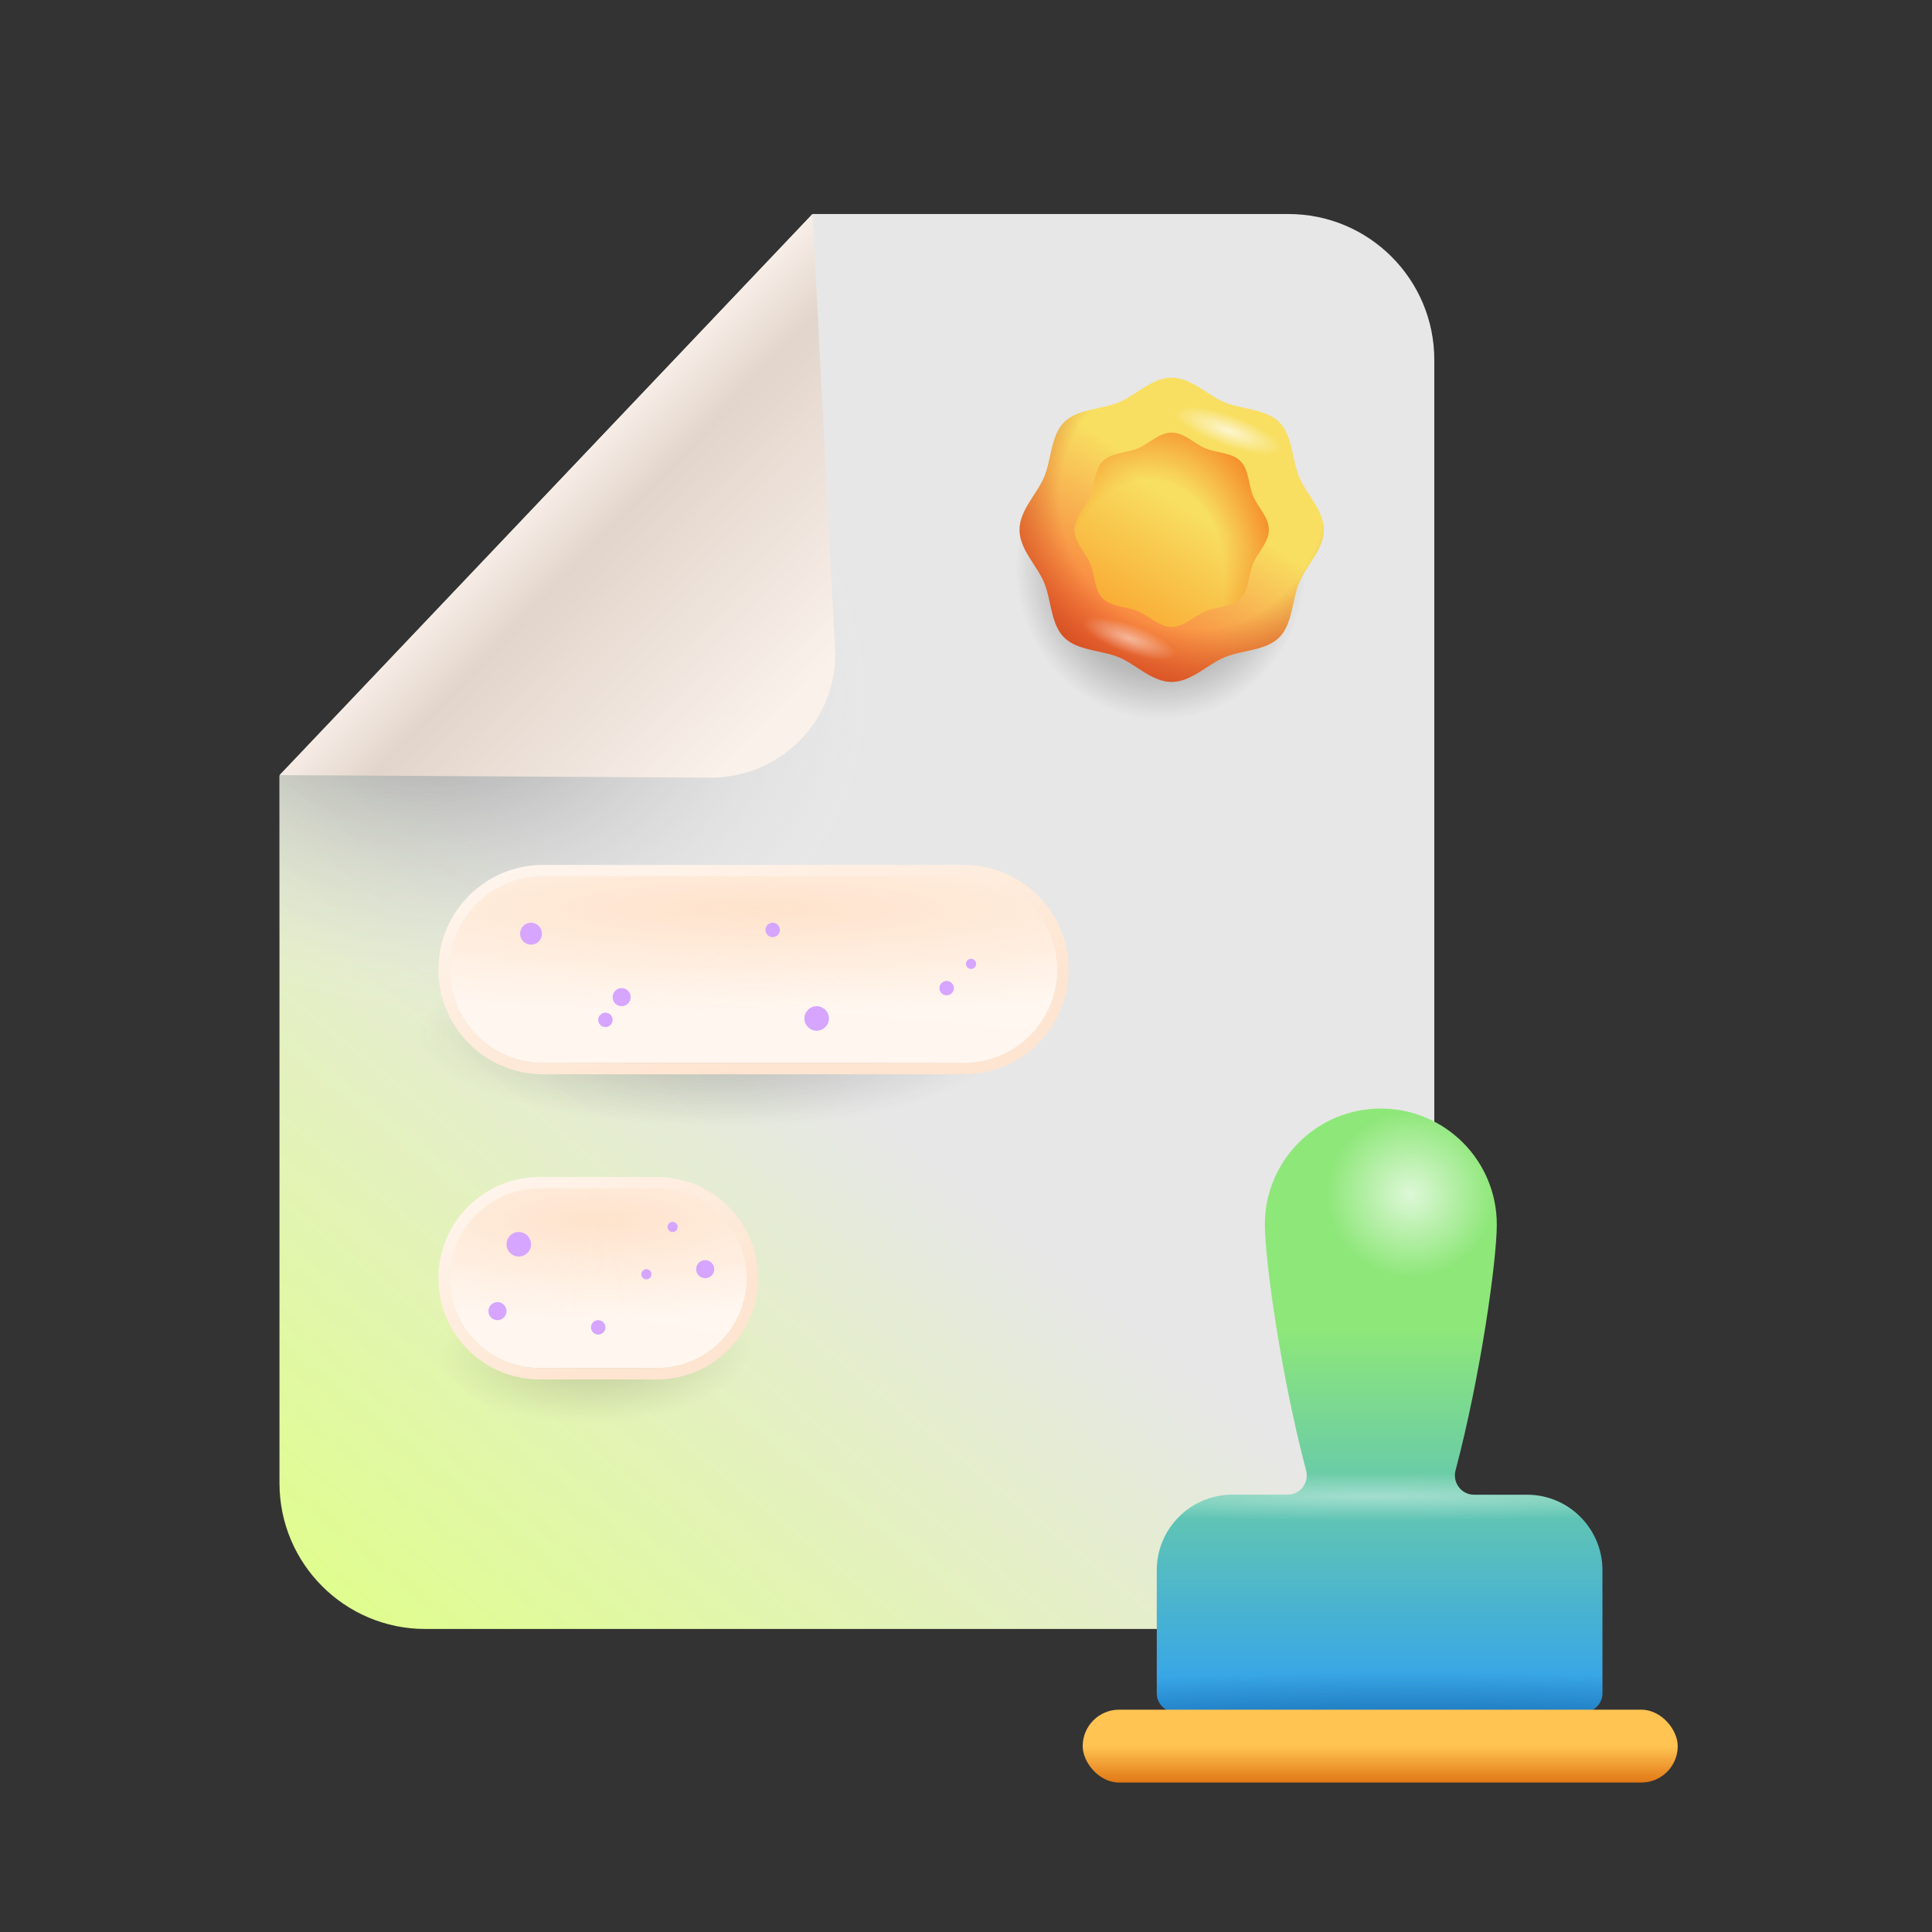 <svg width="384" height="384" viewBox="0 0 384 384" fill="none" xmlns="http://www.w3.org/2000/svg">
<rect x="0" y="0" width="384" height="384" fill="#333333" stroke="none"/>
<path d="M55.549 154.183V294.786C55.549 310.794 68.526 323.771 84.534 323.771H256.093C272.101 323.771 285.078 310.794 285.078 294.786V71.524C285.078 55.516 272.101 42.539 256.093 42.539H161.493L55.549 154.183Z" fill="url(#paint0_linear_2729_330660)"/>
<path d="M55.549 154.183V294.786C55.549 310.794 68.526 323.771 84.534 323.771H256.093C272.101 323.771 285.078 310.794 285.078 294.786V71.524C285.078 55.516 272.101 42.539 256.093 42.539H161.493L55.549 154.183Z" fill="url(#paint1_radial_2729_330660)" fill-opacity="0.6"/>
<path d="M55.549 154.183V294.786C55.549 310.794 68.526 323.771 84.534 323.771H256.093C272.101 323.771 285.078 310.794 285.078 294.786V71.524C285.078 55.516 272.101 42.539 256.093 42.539H161.493L55.549 154.183Z" fill="url(#paint2_radial_2729_330660)" fill-opacity="0.2"/>
<path d="M55.549 154.183V294.786C55.549 310.794 68.526 323.771 84.534 323.771H256.093C272.101 323.771 285.078 310.794 285.078 294.786V71.524C285.078 55.516 272.101 42.539 256.093 42.539H161.493L55.549 154.183Z" fill="url(#paint3_radial_2729_330660)" fill-opacity="0.3"/>
<path d="M55.549 154.183V294.786C55.549 310.794 68.526 323.771 84.534 323.771H256.093C272.101 323.771 285.078 310.794 285.078 294.786V71.524C285.078 55.516 272.101 42.539 256.093 42.539H161.493L55.549 154.183Z" fill="url(#paint4_radial_2729_330660)" fill-opacity="0.2"/>
<path d="M141.262 154.562L55.549 154.064L161.499 42.531L166.005 130.045C166.005 143.584 154.926 154.562 141.262 154.562Z" fill="url(#paint5_linear_2729_330660)"/>
<path d="M210.145 192.718C210.145 202.967 201.836 211.275 191.587 211.275L107.943 211.275C97.694 211.275 89.386 202.967 89.386 192.718C89.386 182.469 97.694 174.16 107.943 174.16L191.587 174.16C201.836 174.16 210.145 182.469 210.145 192.718Z" fill="url(#paint6_linear_2729_330660)"/>
<path d="M210.145 192.718C210.145 202.967 201.836 211.275 191.587 211.275L107.943 211.275C97.694 211.275 89.386 202.967 89.386 192.718C89.386 182.469 97.694 174.16 107.943 174.16L191.587 174.16C201.836 174.16 210.145 182.469 210.145 192.718Z" fill="url(#paint7_radial_2729_330660)"/>
<path fill-rule="evenodd" clip-rule="evenodd" d="M191.587 213.525L107.943 213.525C96.452 213.525 87.136 204.21 87.136 192.718C87.136 181.226 96.452 171.91 107.943 171.91L191.587 171.91C203.079 171.91 212.395 181.226 212.395 192.718C212.395 204.21 203.079 213.525 191.587 213.525ZM191.587 211.275C201.836 211.275 210.145 202.967 210.145 192.718C210.145 182.469 201.836 174.16 191.587 174.16L107.943 174.16C97.694 174.16 89.386 182.469 89.386 192.718C89.386 202.967 97.694 211.275 107.943 211.275L191.587 211.275Z" fill="url(#paint8_linear_2729_330660)"/>
<path d="M148.41 254.055C148.41 263.924 140.41 271.925 130.54 271.925L107.256 271.925C97.386 271.925 89.386 263.924 89.386 254.055C89.386 244.186 97.386 236.185 107.256 236.185L130.54 236.185C140.41 236.185 148.41 244.186 148.41 254.055Z" fill="url(#paint9_linear_2729_330660)"/>
<path d="M148.41 254.055C148.41 263.924 140.41 271.925 130.54 271.925L107.256 271.925C97.386 271.925 89.386 263.924 89.386 254.055C89.386 244.186 97.386 236.185 107.256 236.185L130.54 236.185C140.41 236.185 148.41 244.186 148.41 254.055Z" fill="url(#paint10_radial_2729_330660)"/>
<path fill-rule="evenodd" clip-rule="evenodd" d="M130.54 274.175L107.256 274.175C96.144 274.175 87.136 265.167 87.136 254.055C87.136 242.943 96.144 233.935 107.256 233.935L130.54 233.935C141.652 233.935 150.66 242.943 150.66 254.055C150.66 265.167 141.652 274.175 130.54 274.175ZM130.54 271.925C140.41 271.925 148.41 263.924 148.41 254.055C148.41 244.186 140.41 236.185 130.54 236.185L107.256 236.185C97.386 236.185 89.386 244.186 89.386 254.055C89.386 263.924 97.386 271.925 107.256 271.925L130.54 271.925Z" fill="url(#paint11_linear_2729_330660)"/>
<path d="M292.964 297.092C290.461 297.092 288.657 294.687 289.298 292.267C294.314 273.336 297.501 250.461 297.501 243.387C297.501 230.657 287.181 220.337 274.45 220.337C261.72 220.337 251.4 230.657 251.4 243.387C251.4 250.461 254.586 273.336 259.602 292.267C260.243 294.687 258.44 297.092 255.936 297.092H244.918C236.634 297.092 229.918 303.807 229.918 312.092V336.546C229.918 338.618 231.597 340.296 233.668 340.296H314.75C316.821 340.296 318.5 338.618 318.5 336.546V312.092C318.5 303.807 311.784 297.092 303.5 297.092H292.964Z" fill="url(#paint12_linear_2729_330660)"/>
<path d="M292.964 297.092C290.461 297.092 288.657 294.687 289.298 292.267C294.314 273.336 297.501 250.461 297.501 243.387C297.501 230.657 287.181 220.337 274.45 220.337C261.72 220.337 251.4 230.657 251.4 243.387C251.4 250.461 254.586 273.336 259.602 292.267C260.243 294.687 258.44 297.092 255.936 297.092H244.918C236.634 297.092 229.918 303.807 229.918 312.092V336.546C229.918 338.618 231.597 340.296 233.668 340.296H314.75C316.821 340.296 318.5 338.618 318.5 336.546V312.092C318.5 303.807 311.784 297.092 303.5 297.092H292.964Z" fill="url(#paint13_radial_2729_330660)" fill-opacity="0.7"/>
<path d="M292.964 297.092C290.461 297.092 288.657 294.687 289.298 292.267C294.314 273.336 297.501 250.461 297.501 243.387C297.501 230.657 287.181 220.337 274.45 220.337C261.72 220.337 251.4 230.657 251.4 243.387C251.4 250.461 254.586 273.336 259.602 292.267C260.243 294.687 258.44 297.092 255.936 297.092H244.918C236.634 297.092 229.918 303.807 229.918 312.092V336.546C229.918 338.618 231.597 340.296 233.668 340.296H314.75C316.821 340.296 318.5 338.618 318.5 336.546V312.092C318.5 303.807 311.784 297.092 303.5 297.092H292.964Z" fill="url(#paint14_radial_2729_330660)" fill-opacity="0.6"/>
<path d="M292.964 297.092C290.461 297.092 288.657 294.687 289.298 292.267C294.314 273.336 297.501 250.461 297.501 243.387C297.501 230.657 287.181 220.337 274.45 220.337C261.72 220.337 251.4 230.657 251.4 243.387C251.4 250.461 254.586 273.336 259.602 292.267C260.243 294.687 258.44 297.092 255.936 297.092H244.918C236.634 297.092 229.918 303.807 229.918 312.092V336.546C229.918 338.618 231.597 340.296 233.668 340.296H314.75C316.821 340.296 318.5 338.618 318.5 336.546V312.092C318.5 303.807 311.784 297.092 303.5 297.092H292.964Z" fill="url(#paint15_radial_2729_330660)" fill-opacity="0.4"/>
<rect x="215.193" y="339.813" width="118.27" height="14.482" rx="7.241" fill="url(#paint16_linear_2729_330660)"/>
<path d="M263.117 105.296C263.117 109.204 259.63 112.393 258.221 115.793C256.759 119.314 256.915 124.024 254.264 126.68C251.609 129.336 246.903 129.179 243.377 130.637C239.978 132.045 236.789 135.533 232.881 135.533C228.973 135.533 225.784 132.045 222.385 130.637C218.863 129.174 214.153 129.331 211.497 126.68C208.841 124.024 208.998 119.319 207.54 115.793C206.132 112.393 202.645 109.204 202.645 105.296C202.645 101.388 206.132 98.2 207.54 94.8C209.003 91.279 208.846 86.569 211.497 83.913C214.153 81.257 218.858 81.413 222.385 79.956C225.784 78.547 228.973 75.06 232.881 75.06C236.789 75.06 239.978 78.547 243.377 79.956C246.899 81.418 251.609 81.262 254.264 83.913C256.92 86.569 256.764 91.274 258.221 94.8C259.63 98.2 263.117 101.384 263.117 105.296Z" fill="url(#paint17_linear_2729_330660)"/>
<path d="M263.117 105.296C263.117 109.204 259.63 112.393 258.221 115.793C256.759 119.314 256.915 124.024 254.264 126.68C251.609 129.336 246.903 129.179 243.377 130.637C239.978 132.045 236.789 135.533 232.881 135.533C228.973 135.533 225.784 132.045 222.385 130.637C218.863 129.174 214.153 129.331 211.497 126.68C208.841 124.024 208.998 119.319 207.54 115.793C206.132 112.393 202.645 109.204 202.645 105.296C202.645 101.388 206.132 98.2 207.54 94.8C209.003 91.279 208.846 86.569 211.497 83.913C214.153 81.257 218.858 81.413 222.385 79.956C225.784 78.547 228.973 75.06 232.881 75.06C236.789 75.06 239.978 78.547 243.377 79.956C246.899 81.418 251.609 81.262 254.264 83.913C256.92 86.569 256.764 91.274 258.221 94.8C259.63 98.2 263.117 101.384 263.117 105.296Z" fill="url(#paint18_radial_2729_330660)"/>
<path d="M263.117 105.296C263.117 109.204 259.63 112.393 258.221 115.793C256.759 119.314 256.915 124.024 254.264 126.68C251.609 129.336 246.903 129.179 243.377 130.637C239.978 132.045 236.789 135.533 232.881 135.533C228.973 135.533 225.784 132.045 222.385 130.637C218.863 129.174 214.153 129.331 211.497 126.68C208.841 124.024 208.998 119.319 207.54 115.793C206.132 112.393 202.645 109.204 202.645 105.296C202.645 101.388 206.132 98.2 207.54 94.8C209.003 91.279 208.846 86.569 211.497 83.913C214.153 81.257 218.858 81.413 222.385 79.956C225.784 78.547 228.973 75.06 232.881 75.06C236.789 75.06 239.978 78.547 243.377 79.956C246.899 81.418 251.609 81.262 254.264 83.913C256.92 86.569 256.764 91.274 258.221 94.8C259.63 98.2 263.117 101.384 263.117 105.296Z" fill="url(#paint19_radial_2729_330660)" fill-opacity="0.5"/>
<path d="M263.117 105.296C263.117 109.204 259.63 112.393 258.221 115.793C256.759 119.314 256.915 124.024 254.264 126.68C251.609 129.336 246.903 129.179 243.377 130.637C239.978 132.045 236.789 135.533 232.881 135.533C228.973 135.533 225.784 132.045 222.385 130.637C218.863 129.174 214.153 129.331 211.497 126.68C208.841 124.024 208.998 119.319 207.54 115.793C206.132 112.393 202.645 109.204 202.645 105.296C202.645 101.388 206.132 98.2 207.54 94.8C209.003 91.279 208.846 86.569 211.497 83.913C214.153 81.257 218.858 81.413 222.385 79.956C225.784 78.547 228.973 75.06 232.881 75.06C236.789 75.06 239.978 78.547 243.377 79.956C246.899 81.418 251.609 81.262 254.264 83.913C256.92 86.569 256.764 91.274 258.221 94.8C259.63 98.2 263.117 101.384 263.117 105.296Z" fill="url(#paint20_radial_2729_330660)" fill-opacity="0.7"/>
<path d="M252.197 105.297C252.197 107.796 249.966 109.831 249.066 112.003C248.132 114.253 248.235 117.261 246.538 118.958C244.841 120.655 241.833 120.552 239.583 121.486C237.411 122.386 235.376 124.617 232.877 124.617C230.378 124.617 228.343 122.386 226.172 121.486C223.922 120.552 220.914 120.655 219.217 118.958C217.519 117.261 217.622 114.253 216.688 112.003C215.788 109.831 213.558 107.796 213.558 105.297C213.558 102.798 215.788 100.763 216.688 98.591C217.622 96.342 217.519 93.334 219.217 91.636C220.914 89.939 223.922 90.042 226.172 89.108C228.343 88.208 230.378 85.978 232.877 85.978C235.376 85.978 237.411 88.208 239.583 89.108C241.833 90.042 244.841 89.939 246.538 91.636C248.235 93.334 248.132 96.342 249.066 98.591C249.966 100.763 252.197 102.798 252.197 105.297Z" fill="url(#paint21_linear_2729_330660)"/>
<path d="M252.197 105.297C252.197 107.796 249.966 109.831 249.066 112.003C248.132 114.253 248.235 117.261 246.538 118.958C244.841 120.655 241.833 120.552 239.583 121.486C237.411 122.386 235.376 124.617 232.877 124.617C230.378 124.617 228.343 122.386 226.172 121.486C223.922 120.552 220.914 120.655 219.217 118.958C217.519 117.261 217.622 114.253 216.688 112.003C215.788 109.831 213.558 107.796 213.558 105.297C213.558 102.798 215.788 100.763 216.688 98.591C217.622 96.342 217.519 93.334 219.217 91.636C220.914 89.939 223.922 90.042 226.172 89.108C228.343 88.208 230.378 85.978 232.877 85.978C235.376 85.978 237.411 88.208 239.583 89.108C241.833 90.042 244.841 89.939 246.538 91.636C248.235 93.334 248.132 96.342 249.066 98.591C249.966 100.763 252.197 102.798 252.197 105.297Z" fill="url(#paint22_radial_2729_330660)" fill-opacity="0.6"/>
<path d="M107.723 185.575C107.723 186.777 106.748 187.751 105.546 187.751C104.344 187.751 103.37 186.777 103.37 185.575C103.37 184.373 104.344 183.398 105.546 183.398C106.748 183.398 107.723 184.373 107.723 185.575Z" fill="#D6A5FF"/>
<path d="M121.764 202.705C121.764 203.496 121.123 204.137 120.331 204.137C119.54 204.137 118.899 203.496 118.899 202.705C118.899 201.914 119.54 201.272 120.331 201.272C121.123 201.272 121.764 201.914 121.764 202.705Z" fill="#D6A5FF"/>
<path d="M153.574 186.263C154.365 186.263 155.007 185.622 155.007 184.831C155.007 184.04 154.365 183.398 153.574 183.398C152.783 183.398 152.142 184.04 152.142 184.831C152.142 185.622 152.783 186.263 153.574 186.263Z" fill="#D6A5FF"/>
<path d="M189.586 196.397C189.586 197.188 188.944 197.83 188.153 197.83C187.362 197.83 186.721 197.188 186.721 196.397C186.721 195.606 187.362 194.965 188.153 194.965C188.944 194.965 189.586 195.606 189.586 196.397Z" fill="#D6A5FF"/>
<path d="M193.008 192.583C193.565 192.583 194.016 192.132 194.016 191.575C194.016 191.019 193.565 190.567 193.008 190.567C192.452 190.567 192 191.019 192 191.575C192 192.132 192.452 192.583 193.008 192.583Z" fill="#D6A5FF"/>
<path d="M125.359 198.195C125.359 199.187 124.554 199.992 123.561 199.992C122.569 199.992 121.764 199.187 121.764 198.195C121.764 197.202 122.569 196.397 123.561 196.397C124.554 196.397 125.359 197.202 125.359 198.195Z" fill="#D6A5FF"/>
<path d="M162.317 204.867C163.663 204.867 164.754 203.776 164.754 202.43C164.754 201.084 163.663 199.992 162.317 199.992C160.97 199.992 159.879 201.084 159.879 202.43C159.879 203.776 160.97 204.867 162.317 204.867Z" fill="#D6A5FF"/>
<path d="M134.689 243.864C134.689 244.421 134.238 244.872 133.681 244.872C133.125 244.872 132.674 244.421 132.674 243.864C132.674 243.308 133.125 242.856 133.681 242.856C134.238 242.856 134.689 243.308 134.689 243.864Z" fill="#D6A5FF"/>
<path d="M128.48 254.273C129.036 254.273 129.487 253.822 129.487 253.266C129.487 252.709 129.036 252.258 128.48 252.258C127.923 252.258 127.472 252.709 127.472 253.266C127.472 253.822 127.923 254.273 128.48 254.273Z" fill="#D6A5FF"/>
<path d="M118.899 265.258C119.69 265.258 120.331 264.617 120.331 263.826C120.331 263.034 119.69 262.393 118.899 262.393C118.108 262.393 117.467 263.034 117.467 263.826C117.467 264.617 118.108 265.258 118.899 265.258Z" fill="#D6A5FF"/>
<path d="M140.161 254.055C141.153 254.055 141.958 253.25 141.958 252.258C141.958 251.265 141.153 250.46 140.161 250.46C139.168 250.46 138.363 251.265 138.363 252.258C138.363 253.25 139.168 254.055 140.161 254.055Z" fill="#D6A5FF"/>
<path d="M100.671 260.595C100.671 261.588 99.866 262.393 98.874 262.393C97.881 262.393 97.076 261.588 97.076 260.595C97.076 259.603 97.881 258.798 98.874 258.798C99.866 258.798 100.671 259.603 100.671 260.595Z" fill="#D6A5FF"/>
<path d="M103.109 249.747C104.455 249.747 105.546 248.656 105.546 247.309C105.546 245.963 104.455 244.872 103.109 244.872C101.762 244.872 100.671 245.963 100.671 247.309C100.671 248.656 101.762 249.747 103.109 249.747Z" fill="#D6A5FF"/>
<defs>
<linearGradient id="paint0_linear_2729_330660" x1="271.167" y1="24.74" x2="-60.474" y2="434.479" gradientUnits="userSpaceOnUse">
<stop offset="0.406" stop-color="#E7E7E7"/>
<stop offset="0.7" stop-color="#DFFF87"/>
</linearGradient>
<radialGradient id="paint1_radial_2729_330660" cx="0" cy="0" r="1" gradientUnits="userSpaceOnUse" gradientTransform="translate(79.746 128.793) rotate(-165.685) scale(95.811 71.514)">
<stop offset="0.297" stop-color="#939393"/>
<stop offset="1" stop-color="#E7E7E7" stop-opacity="0"/>
</radialGradient>
<radialGradient id="paint2_radial_2729_330660" cx="0" cy="0" r="1" gradientUnits="userSpaceOnUse" gradientTransform="translate(141.026 206.362) rotate(90.907) scale(17.465 57.882)">
<stop offset="0.375" stop-color="#404040"/>
<stop offset="1" stop-color="#404040" stop-opacity="0"/>
</radialGradient>
<radialGradient id="paint3_radial_2729_330660" cx="0" cy="0" r="1" gradientUnits="userSpaceOnUse" gradientTransform="translate(118.09 268.881) rotate(88.379) scale(71.847 159.44)">
<stop stop-color="#6A6555"/>
<stop offset="0.193" stop-color="#6A6555" stop-opacity="0"/>
</radialGradient>
<radialGradient id="paint4_radial_2729_330660" cx="0" cy="0" r="1" gradientUnits="userSpaceOnUse" gradientTransform="translate(230.844 112.693) rotate(90.113) scale(42.139 39.929)">
<stop offset="0.505"/>
<stop offset="0.723" stop-opacity="0"/>
</radialGradient>
<linearGradient id="paint5_linear_2729_330660" x1="95.532" y1="108.549" x2="160.235" y2="170.991" gradientUnits="userSpaceOnUse">
<stop stop-color="#FAF1EB"/>
<stop offset="0.18" stop-color="#E2D5CB"/>
<stop offset="0.733" stop-color="#FAF1EB"/>
</linearGradient>
<linearGradient id="paint6_linear_2729_330660" x1="128.794" y1="213.85" x2="134.464" y2="144.939" gradientUnits="userSpaceOnUse">
<stop stop-color="#FFF6EF"/>
<stop offset="0.447" stop-color="#FFF7F0"/>
</linearGradient>
<radialGradient id="paint7_radial_2729_330660" cx="0" cy="0" r="1" gradientUnits="userSpaceOnUse" gradientTransform="translate(149.765 180.651) rotate(-90) scale(20.306 139.947)">
<stop stop-color="#FEE3CC"/>
<stop offset="1" stop-color="#FEE3CC" stop-opacity="0"/>
</radialGradient>
<linearGradient id="paint8_linear_2729_330660" x1="149.765" y1="211.275" x2="134.793" y2="159.171" gradientUnits="userSpaceOnUse">
<stop stop-color="#FEE5D1"/>
<stop offset="1" stop-color="#FFF6EF"/>
</linearGradient>
<linearGradient id="paint9_linear_2729_330660" x1="108.648" y1="274.404" x2="119.2" y2="209.308" gradientUnits="userSpaceOnUse">
<stop stop-color="#FFF6EF"/>
<stop offset="0.447" stop-color="#FFF7F0"/>
</linearGradient>
<radialGradient id="paint10_radial_2729_330660" cx="0" cy="0" r="1" gradientUnits="userSpaceOnUse" gradientTransform="translate(118.898 242.436) rotate(-90) scale(19.553 68.403)">
<stop stop-color="#FEE3CC"/>
<stop offset="1" stop-color="#FEE3CC" stop-opacity="0"/>
</radialGradient>
<linearGradient id="paint11_linear_2729_330660" x1="118.898" y1="271.925" x2="95.612" y2="230.791" gradientUnits="userSpaceOnUse">
<stop stop-color="#FEE5D1"/>
<stop offset="1" stop-color="#FFF6EF"/>
</linearGradient>
<linearGradient id="paint12_linear_2729_330660" x1="274.209" y1="220.337" x2="274.209" y2="340.296" gradientUnits="userSpaceOnUse">
<stop offset="0.365" stop-color="#8EE779"/>
<stop offset="1" stop-color="#30A0F1"/>
</linearGradient>
<radialGradient id="paint13_radial_2729_330660" cx="0" cy="0" r="1" gradientUnits="userSpaceOnUse" gradientTransform="translate(280.302 237.418) rotate(101.07) scale(16.456 16.733)">
<stop stop-color="white"/>
<stop offset="1" stop-color="white" stop-opacity="0"/>
</radialGradient>
<radialGradient id="paint14_radial_2729_330660" cx="0" cy="0" r="1" gradientUnits="userSpaceOnUse" gradientTransform="translate(280.66 354.761) rotate(90) scale(22.562 172.67)">
<stop offset="0.448" stop-color="#0A4776"/>
<stop offset="1" stop-color="#0A4776" stop-opacity="0"/>
</radialGradient>
<radialGradient id="paint15_radial_2729_330660" cx="0" cy="0" r="1" gradientUnits="userSpaceOnUse" gradientTransform="translate(273.193 297.449) rotate(90) scale(4.821 89.01)">
<stop stop-color="white"/>
<stop offset="1" stop-color="white" stop-opacity="0"/>
</radialGradient>
<linearGradient id="paint16_linear_2729_330660" x1="274.328" y1="339.813" x2="274.328" y2="354.296" gradientUnits="userSpaceOnUse">
<stop offset="0.5" stop-color="#FFC452"/>
<stop offset="1" stop-color="#E17816"/>
</linearGradient>
<linearGradient id="paint17_linear_2729_330660" x1="238.693" y1="91.468" x2="213.654" y2="130.858" gradientUnits="userSpaceOnUse">
<stop offset="0.141" stop-color="#F8DF61"/>
<stop offset="1" stop-color="#F96334"/>
</linearGradient>
<radialGradient id="paint18_radial_2729_330660" cx="0" cy="0" r="1" gradientUnits="userSpaceOnUse" gradientTransform="translate(236.948 98.762) rotate(107.948) scale(67.236 67.236)">
<stop stop-color="#CC491E" stop-opacity="0"/>
<stop offset="0.391" stop-color="#CC491E" stop-opacity="0"/>
<stop offset="0.616" stop-color="#CC491E"/>
</radialGradient>
<radialGradient id="paint19_radial_2729_330660" cx="0" cy="0" r="1" gradientUnits="userSpaceOnUse" gradientTransform="translate(224.479 126.937) rotate(109.903) scale(2.852 9.789)">
<stop stop-color="white"/>
<stop offset="1" stop-color="white" stop-opacity="0"/>
</radialGradient>
<radialGradient id="paint20_radial_2729_330660" cx="0" cy="0" r="1" gradientUnits="userSpaceOnUse" gradientTransform="translate(244.113 85.599) rotate(110.054) scale(3.119 11.409)">
<stop stop-color="white"/>
<stop offset="1" stop-color="white" stop-opacity="0"/>
</radialGradient>
<linearGradient id="paint21_linear_2729_330660" x1="236.591" y1="96.461" x2="220.592" y2="121.63" gradientUnits="userSpaceOnUse">
<stop offset="0.141" stop-color="#F8DF61"/>
<stop offset="1" stop-color="#F9AA34"/>
</linearGradient>
<radialGradient id="paint22_radial_2729_330660" cx="0" cy="0" r="1" gradientUnits="userSpaceOnUse" gradientTransform="translate(227.215 116.372) rotate(97.505) scale(62.738 48.118)">
<stop offset="0.333" stop-color="#F35A06" stop-opacity="0"/>
<stop offset="0.542" stop-color="#F35A06"/>
</radialGradient>
</defs>
</svg>
